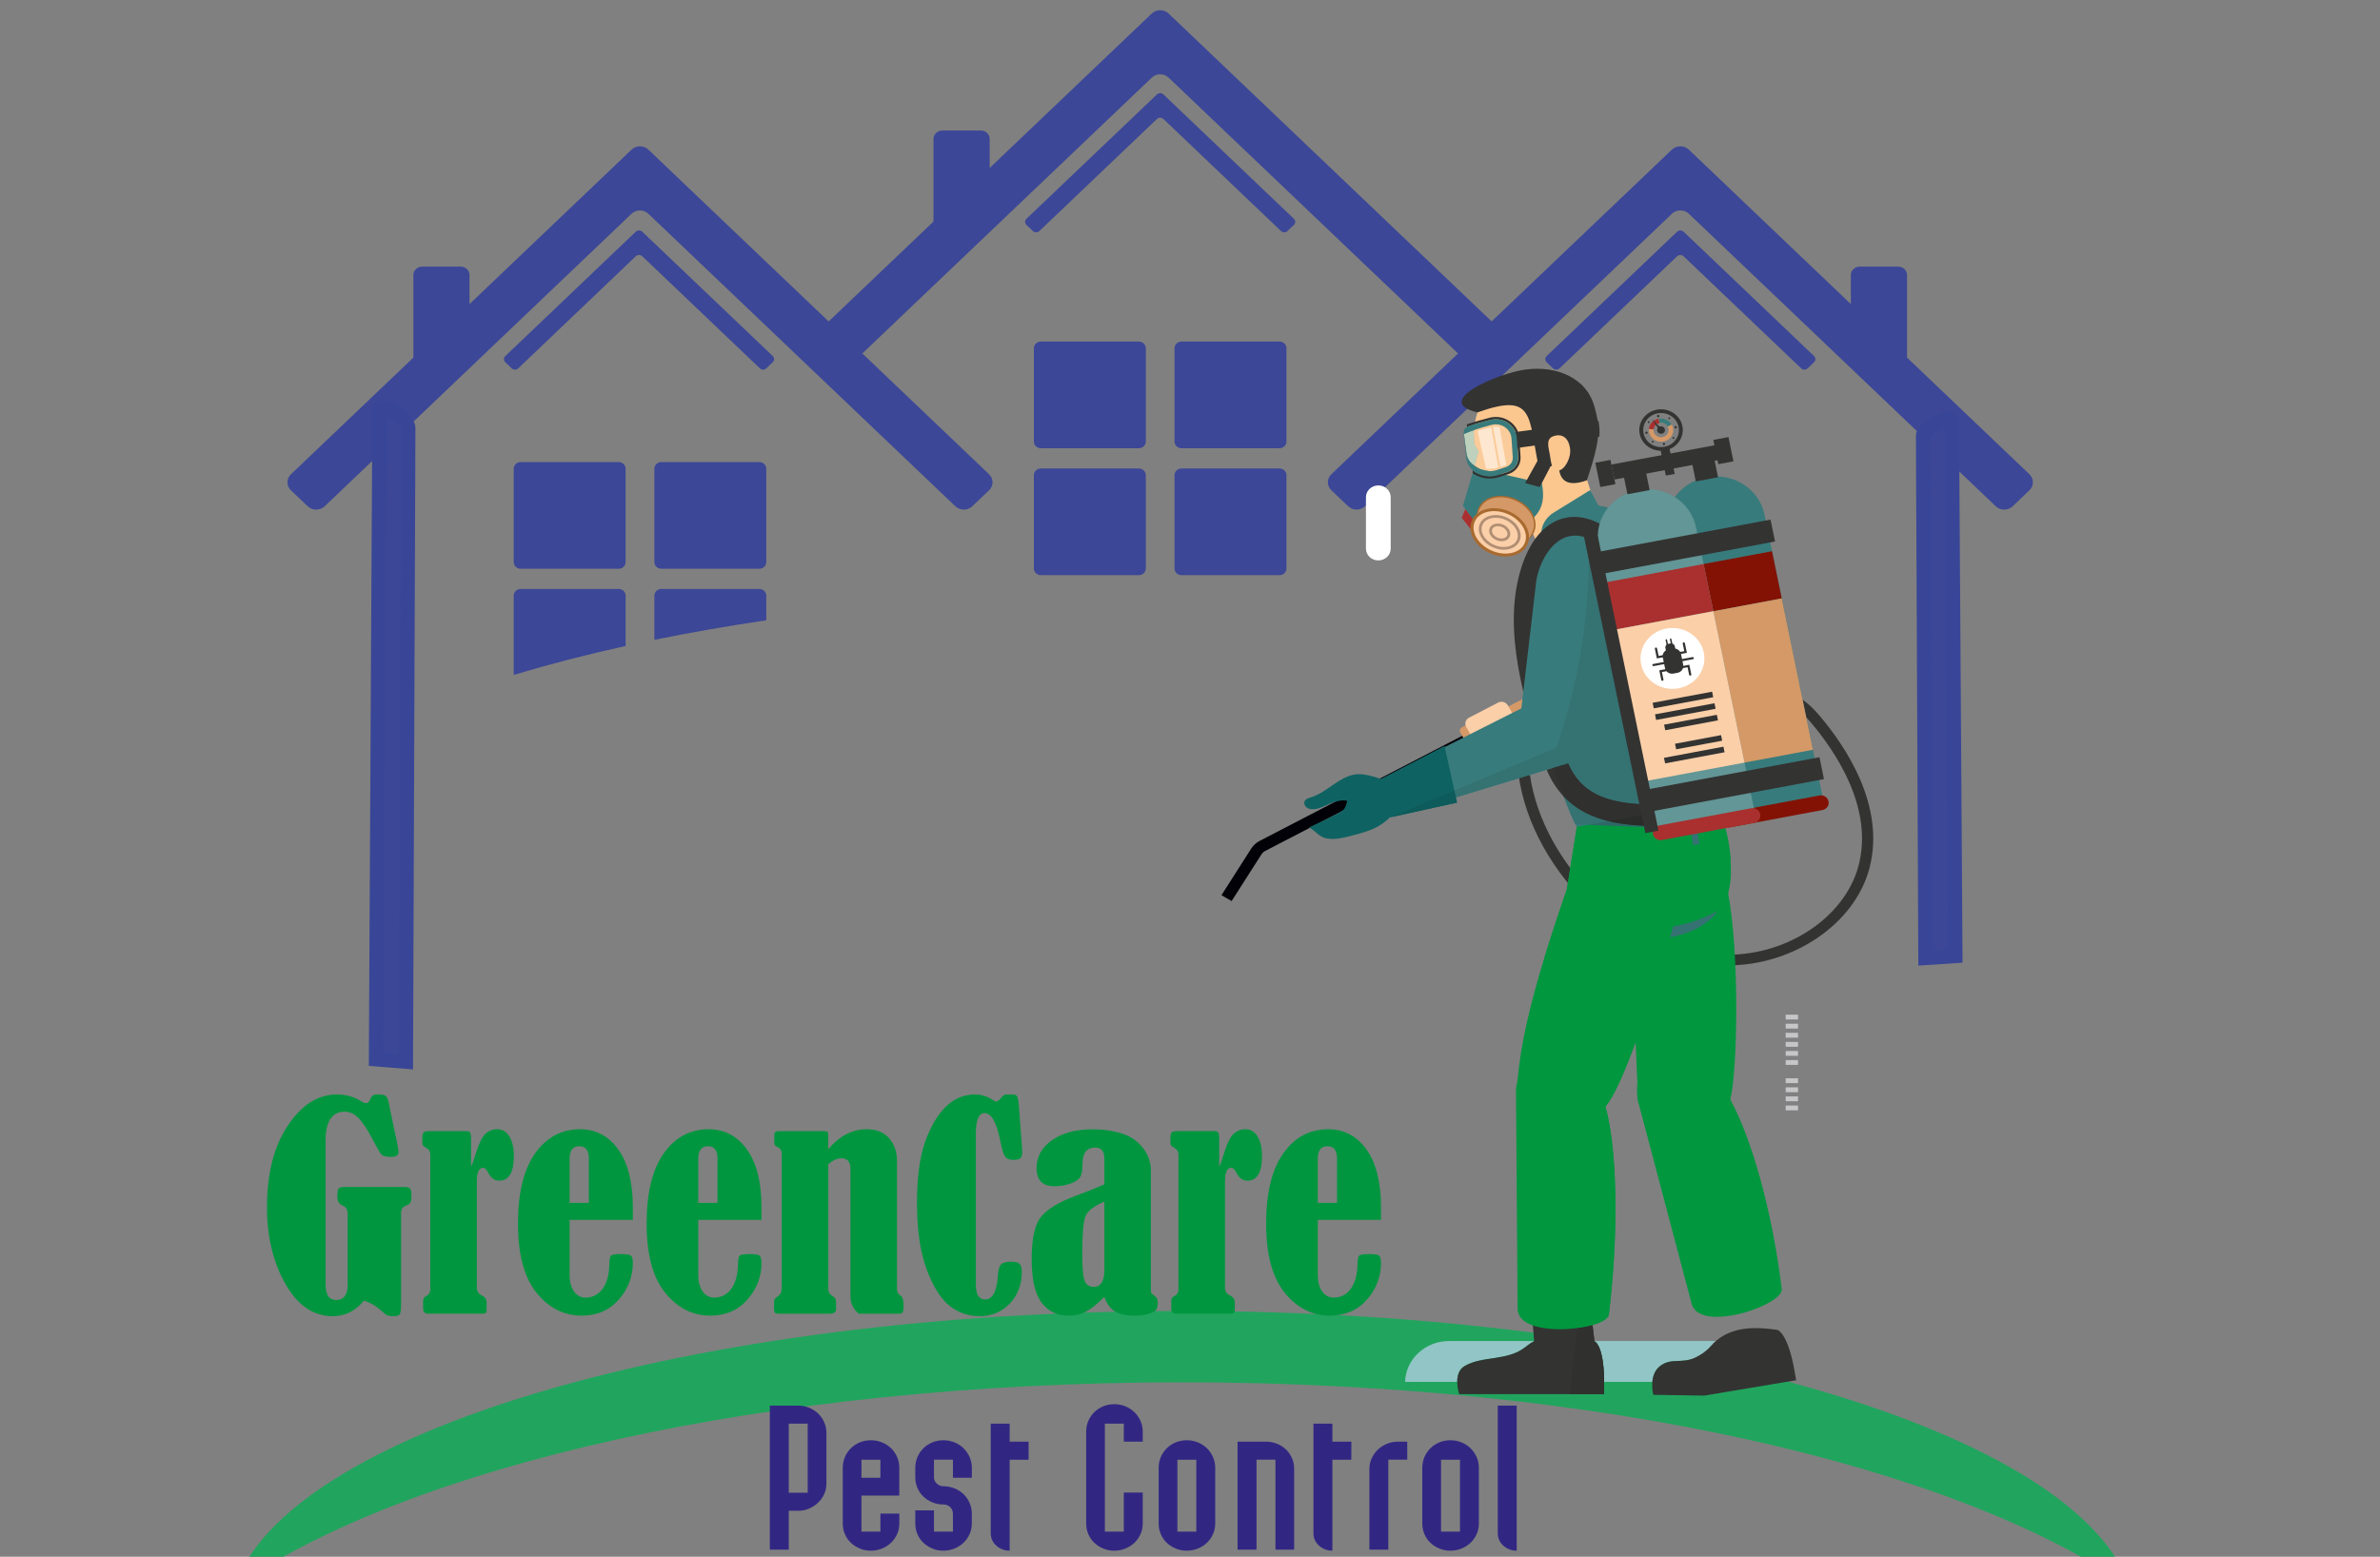 <?xml version="1.0" encoding="utf-8"?>
<!-- Generator: Adobe Illustrator 24.0.1, SVG Export Plug-In . SVG Version: 6.00 Build 0)  -->
<svg version="1.1" baseProfile="basic" id="Layer_1"
	 xmlns="http://www.w3.org/2000/svg" xmlns:xlink="http://www.w3.org/1999/xlink" x="0px" y="0px" viewBox="0 0 700 458"
	 xml:space="preserve">
<rect x="0" y="0" width="700" height="458" fill="#808080" stroke="none"/>
<style type="text/css">
	.st0{fill-rule:evenodd;clip-rule:evenodd;fill:#3C4797;}
	.st1{fill-rule:evenodd;clip-rule:evenodd;fill:#21A55E;}
	.st2{fill-rule:evenodd;clip-rule:evenodd;fill:#3C4797;stroke:#394697;stroke-width:4.252;stroke-miterlimit:22.926;}
	.st3{fill-rule:evenodd;clip-rule:evenodd;fill:#92C5C6;}
	.st4{fill-rule:evenodd;clip-rule:evenodd;fill:#FFFFFF;}
	.st5{fill-rule:evenodd;clip-rule:evenodd;fill:#333332;}
	.st6{fill-rule:evenodd;clip-rule:evenodd;fill:#387B7C;}
	.st7{fill-rule:evenodd;clip-rule:evenodd;fill:#020107;}
	.st8{fill-rule:evenodd;clip-rule:evenodd;fill:#639696;}
	.st9{fill-rule:evenodd;clip-rule:evenodd;fill:#D49967;}
	.st10{fill-rule:evenodd;clip-rule:evenodd;fill:#FBCFA8;}
	.st11{fill-rule:evenodd;clip-rule:evenodd;fill:#00973F;}
	.st12{fill-rule:evenodd;clip-rule:evenodd;fill:#FBC78E;}
	.st13{fill-rule:evenodd;clip-rule:evenodd;fill:#0F6262;}
	.st14{fill-rule:evenodd;clip-rule:evenodd;fill:#A9302F;}
	.st15{fill-rule:evenodd;clip-rule:evenodd;fill:#BDD1BD;}
	.st16{fill-rule:evenodd;clip-rule:evenodd;fill:#FBCC9B;}
	.st17{fill-rule:evenodd;clip-rule:evenodd;fill:#9EA694;}
	.st18{fill-rule:evenodd;clip-rule:evenodd;fill:#FEE7D0;}
	.st19{fill-rule:evenodd;clip-rule:evenodd;fill:#A86A2F;}
	.st20{fill-rule:evenodd;clip-rule:evenodd;fill:#B08E73;}
	.st21{fill-rule:evenodd;clip-rule:evenodd;fill:#357272;}
	.st22{fill-rule:evenodd;clip-rule:evenodd;fill:#30302E;}
	.st23{fill-rule:evenodd;clip-rule:evenodd;fill:#0D5B5A;}
	.st24{fill-rule:evenodd;clip-rule:evenodd;fill:#306768;}
	.st25{fill-rule:evenodd;clip-rule:evenodd;fill:#2A2C2A;}
	.st26{fill-rule:evenodd;clip-rule:evenodd;fill:#831205;}
	.st27{fill-rule:evenodd;clip-rule:evenodd;fill:#C6C5C7;}
	.st28{fill-rule:evenodd;clip-rule:evenodd;fill:#009640;}
	.st29{fill-rule:evenodd;clip-rule:evenodd;fill:#312783;}
</style>
<g>
	<path class="st0" d="M184.01,165.37c0,1.08-0.92,1.96-2.06,1.96h-28.8c-1.14,0-2.06-0.88-2.06-1.96v-27.46
		c0-1.08,0.92-1.97,2.06-1.97h28.8c1.14,0,2.06,0.89,2.06,1.97V165.37z"/>
	<path class="st0" d="M225.38,165.37c0,1.08-0.93,1.96-2.06,1.96h-28.8c-1.13,0-2.06-0.88-2.06-1.96v-27.46
		c0-1.08,0.92-1.97,2.06-1.97h28.8c1.13,0,2.06,0.89,2.06,1.97V165.37z"/>
	<path class="st0" d="M596.89,139.53l-36-34.33c0-0.01,0-0.01,0-0.01V80.9c0-1.36-1.17-2.46-2.59-2.46h-11.34
		c-1.42,0-2.59,1.1-2.59,2.46v8.57L496.7,44.01c-1.36-1.29-3.59-1.29-4.95,0l-4.95,4.72c-1.36,1.3-3.59,3.42-4.95,4.72l-43.13,41.11
		L353.6,13.41c-1.36-1.3-3.58-3.42-4.95-4.72l-4.95-4.71c-1.36-1.3-3.58-1.3-4.95,0l-47.67,45.44v-8.56c0-1.35-1.16-2.46-2.59-2.46
		h-11.34c-1.42,0-2.59,1.12-2.59,2.46v24.29c0,0.01,0.01,0.01,0.01,0.02l-30.85,29.4l-43.12-41.11c-1.36-1.29-3.59-3.42-4.95-4.72
		l-4.95-4.72c-1.36-1.29-3.58-1.29-4.94,0l-47.67,45.45V80.9c0-1.36-1.17-2.46-2.59-2.46h-11.33c-1.43,0-2.59,1.1-2.59,2.46v24.3
		c0,0,0,0,0,0.01l-36.01,34.33c-1.36,1.29-1.36,3.41,0,4.71l4.95,4.72c1.36,1.29,3.59,1.29,4.95,0l90.28-86.08
		c1.36-1.3,3.58-1.3,4.94,0L281,148.96c1.36,1.29,3.59,1.29,4.95,0l4.95-4.72c1.37-1.29,1.37-3.41,0-4.71l-37.27-35.54l85.13-81.15
		c1.36-1.3,3.59-1.3,4.95,0l85.13,81.15l-37.27,35.54c-1.36,1.29-1.36,3.41,0,4.71l4.95,4.72c1.37,1.29,3.59,1.29,4.95,0
		l90.29-86.08c1.36-1.3,3.59-1.3,4.95,0l90.29,86.08c1.36,1.29,3.59,1.29,4.95,0l4.94-4.72
		C598.25,142.95,598.25,140.83,596.89,139.53z"/>
	<path class="st0" d="M192.69,71.78c-0.53-0.5-1.38-1.31-1.9-1.8l-1.9-1.81c-0.52-0.49-1.37-0.49-1.9,0l-38.37,36.59
		c-0.53,0.49-0.53,1.31,0,1.81l1.89,1.81c0.52,0.5,1.37,0.5,1.9,0L187,75.39c0.52-0.49,1.37-0.49,1.9,0l34.59,32.98
		c0.52,0.5,1.37,0.5,1.9,0l1.89-1.81c0.52-0.5,0.52-1.31,0-1.81L192.69,71.78z"/>
	<path class="st0" d="M345.97,31.39c-0.52-0.5-1.37-1.31-1.9-1.81l-1.89-1.8c-0.52-0.5-1.38-0.5-1.9,0L301.9,64.37
		c-0.53,0.5-0.52,1.31,0,1.8l1.89,1.81c0.52,0.49,1.37,0.49,1.9,0l34.59-32.98c0.52-0.49,1.38-0.49,1.9,0l34.59,32.98
		c0.52,0.5,1.37,0.5,1.89,0l1.9-1.81c0.52-0.5,0.52-1.3,0-1.8L345.97,31.39z"/>
	<path class="st0" d="M498.97,71.78c-0.53-0.5-1.38-1.31-1.9-1.8l-1.9-1.81c-0.52-0.49-1.37-0.49-1.9,0l-38.38,36.59
		c-0.52,0.49-0.52,1.31,0,1.81l1.9,1.81c0.52,0.5,1.37,0.5,1.89,0l34.59-32.98c0.52-0.49,1.37-0.49,1.9,0l34.59,32.98
		c0.53,0.5,1.38,0.5,1.9,0l1.89-1.81c0.52-0.5,0.52-1.31,0-1.81L498.97,71.78z"/>
	<path class="st1" d="M347.7,406.69c122.11,0,227.78,24.59,278.8,60.36c-15.27-45.73-134.26-81.35-278.8-81.35
		c-144.55,0-263.54,35.62-278.81,81.35C119.91,431.28,225.59,406.69,347.7,406.69z"/>
	<path class="st0" d="M184.01,190.05v-14.81c0-1.08-0.92-1.96-2.06-1.96h-28.8c-1.14,0-2.06,0.88-2.06,1.96v23.32
		C161.38,195.47,172.37,192.61,184.01,190.05z"/>
	<path class="st0" d="M225.38,182.49v-7.25c0-1.08-0.93-1.96-2.06-1.96h-28.8c-1.13,0-2.06,0.88-2.06,1.96v13
		C202.99,186.1,213.98,184.18,225.38,182.49z"/>
	<path class="st0" d="M337,129.92c0,1.08-0.92,1.96-2.05,1.96h-28.81c-1.13,0-2.06-0.88-2.06-1.96v-27.47
		c0-1.07,0.92-1.96,2.06-1.96h28.81c1.13,0,2.05,0.88,2.05,1.96V129.92z"/>
	<path class="st0" d="M378.37,129.92c0,1.08-0.92,1.96-2.06,1.96h-28.8c-1.13,0-2.06-0.88-2.06-1.96v-27.47
		c0-1.07,0.92-1.96,2.06-1.96h28.8c1.13,0,2.06,0.88,2.06,1.96V129.92z"/>
	<path class="st0" d="M337,167.25c0,1.09-0.92,1.97-2.05,1.97h-28.81c-1.13,0-2.06-0.88-2.06-1.97v-27.46
		c0-1.07,0.92-1.96,2.06-1.96h28.81c1.13,0,2.05,0.88,2.05,1.96V167.25z"/>
	<path class="st0" d="M378.37,167.25c0,1.09-0.92,1.97-2.06,1.97h-28.8c-1.13,0-2.06-0.88-2.06-1.97v-27.46
		c0-1.07,0.92-1.96,2.06-1.96h28.8c1.13,0,2.06,0.88,2.06,1.96V167.25z"/>
	<path class="st2" d="M111.64,120.44l-1.03,191.19l8.75,0.7l0.7-186.5C120.07,123.34,111.65,117.95,111.64,120.44z"/>
	<path class="st2" d="M574.05,123.68l1.03,157.56l-8.75,0.58l-0.7-153.69C565.63,126.07,574.04,121.63,574.05,123.68z"/>
	<g>
		<path class="st3" d="M413.26,406.56h15.33c0-1.74,0.46-3.67,2.21-4.68c5.38-3.12,12.7-1.31,18.08-5.75
			c0.76-0.63,1.54-1.15,2.33-1.56l0-0.03h-25C419.17,394.54,413.44,399.89,413.26,406.56L413.26,406.56z M471.79,406.56h14.2
			c0.14-1.57,0.66-3.3,2.06-4.49c3.37-2.8,6.49-0.72,10.58-2.66c1.66-0.8,3.22-1.84,4.54-3.35c0.48-0.56,0.98-1.07,1.5-1.52h-35.72
			l0.01,0.11l0,0C469.78,394.9,471.78,397.51,471.79,406.56L471.79,406.56z M525.43,406.56h0.04v-0.01L525.43,406.56z"/>
		<path class="st4" d="M401.75,161.41c0,1.91,1.63,3.47,3.64,3.47c2.01,0,3.64-1.55,3.64-3.47v-15.13c0-1.91-1.63-3.47-3.64-3.47
			c-2.01,0-3.64,1.55-3.64,3.47V161.41z"/>
		<path class="st5" d="M508.12,284.03c-0.77,0-1.54-0.02-2.31-0.06c-17.61-0.89-35.18-11.07-47.01-27.22
			c-9.72-13.29-14.06-28.17-12.21-41.9l3.28,0.4c-1.74,12.96,2.39,27.06,11.64,39.7c11.25,15.37,27.87,25.04,44.47,25.88
			c18.69,0.98,36.55-10.55,40.66-26.17c4.49-17.06-6.92-33.76-14.12-42.2c-2.13-2.49-5.38-5.75-8.96-5.4l-0.35-3.13
			c5.21-0.53,9.26,3.48,11.87,6.54c7.59,8.89,19.6,26.56,14.76,44.95C545.54,271.8,527.47,284.03,508.12,284.03z"/>
		<path class="st6" d="M458.23,212.13c-5.47,0.16-9.33,1.54-11.47,4.11c-2.29,2.74-1.68,5.78-1.66,5.91l1.84-0.34
			c-0.02-0.1-0.45-2.4,1.31-4.48c1.79-2.12,5.16-3.27,10.03-3.41L458.23,212.13z"/>
		<path class="st7" d="M432.41,219.07l-1.67-2.93l-60.26,31.26c-1.02,0.53-1.87,1.3-2.47,2.25l-8.76,13.72l2.99,1.73l8.76-13.72
			c0.28-0.44,0.68-0.8,1.16-1.05L432.41,219.07z"/>
		<path class="st8" d="M443.2,224.28l1.11-3l4.75,0.54c0.71,0.08,1.42-0.05,2.04-0.38l5.74-2.98c1.57-0.82,2.15-2.69,1.3-4.19
			l-3.48-6.1l1.28-0.66l3.72,6.51c1.21,2.13,0.39,4.79-1.84,5.94l-6.39,3.32c-0.77,0.4-1.62,0.63-2.49,0.68L443.2,224.28z"/>
		<polygon class="st9" points="453.27,202.84 456.24,208.04 446.28,213.21 443.31,208.01 		"/>
		<path class="st9" d="M434.13,221.22c-0.58,0.3-1.3,0.1-1.62-0.46l-3-5.25c-0.32-0.55-0.1-1.24,0.48-1.54l1.25-0.65l4.14,7.25
			L434.13,221.22z"/>
		<path class="st10" d="M438.29,226.22l-2.74-4.8l-4.14-7.25l-0.17-0.3c-0.56-0.98-0.18-2.19,0.84-2.73l8.54-4.43
			c1.02-0.53,2.3-0.17,2.86,0.81l0.17,0.3l2.97,5.2l0.09,0.16c0.18,0.32,0.27,0.68,0.25,1.04l-0.38,8.86
			c-0.03,0.71-0.45,1.35-1.1,1.68l-4.34,2.25C440.13,227.56,438.85,227.2,438.29,226.22z"/>
		<path class="st11" d="M508.9,323.47c-0.33,1.21-0.68,2.19-1.03,2.96c-0.14,1.7-1.4,2.97-3.31,3.82
			c-3.08,1.39-7.84,1.66-12.24,0.86c-5.01-0.92-9.53-3.25-10.51-7.03v-0.02l-0.23-5.54l-0.51-11.96l-0.45-10.61l-1.66-38.96
			c-0.29-2.51,27.14-12.95,27.47-12.56c2.36,7.48,3.56,11.37,1.85,18.43C511.66,280.65,511.04,315.26,508.9,323.47z"/>
		<path class="st5" d="M528.28,406.08l-11.03,1.84l-7.25,1.21l-8.75,1.47l-14.99-0.23c0,0-1.44-5.58,1.79-8.3
			c3.37-2.8,6.49-0.72,10.58-2.66c1.66-0.8,3.22-1.84,4.54-3.35c0.64-0.74,1.32-1.41,2.01-1.94c1.25-1,2.63-1.74,4.03-2.23
			c1.95-0.74,3.98-1.04,5.96-1.13c2.79-0.12,5.42,0.21,7.52,0.49c0.86,0.14,3.43,2.49,5.09,11.98L528.28,406.08z"/>
		<path class="st11" d="M524.07,379.42c-0.06,1.19-1.56,2.58-3.84,3.84c-1.6,0.92-3.55,1.74-5.69,2.45c-2.2,0.72-4.56,1.27-6.8,1.53
			c-1.56,0.18-3.06,0.23-4.39,0.1c-2.96-0.27-5.24-1.43-5.83-3.84l-15.71-59.42v-0.02l-0.12-0.43c-0.23-1.53-0.27-3.27-0.1-5.11
			c0.53-7.62,4.21-16.87,10.21-18.72c0.41-0.14,0.82-0.22,1.23-0.27l0.31-0.06c3.24-0.41,6.12,1.82,8.44,5.21
			c3.59,5.23,5.97,13.12,6.73,18.13c0.14,0.22,0.25,0.43,0.39,0.67C515.28,335.17,521.24,356.26,524.07,379.42z"/>
		<path class="st12" d="M454.66,165.05c8.19,4.35,11.87-8.97,15.18-14.44l-4.81-14.76l-20.25,8.42L454.66,165.05z"/>
		<path class="st12" d="M440.26,153.14c1.12,1.17,2.63,1.9,4.45,1.6l3.98-0.72c1.27-0.33,2.67-1.04,4.01-2.04l0.01-0.01
			c3.63-2.77,13.92-12.05,13.76-14.83c-0.18-3.07,2.58-8.02,2.29-12.06c-3.4-17.65-14.76-14.98-21.67-13.98
			c-5.53,1.04-10.46,4.36-12.52,10.21c-0.62,1.73-0.98,3.69-1.03,5.89c-0.02,1.14,0.04,2.31,0.18,3.57
			c0.61,1.09,1.25,1.98,1.25,1.98l-0.28,0.99l-1.26,4.42c-0.27,1.14,0.6,2.24,1.84,2.32l1.85,0.21c0.22,1.18,0.81,7.89,0.81,7.89
			C438.25,150.14,439.03,151.9,440.26,153.14z"/>
		<path class="st5" d="M466.72,141.31c-12.15,4.42-7.26-10.3-7.26-10.3s-2.14,4.72-2.97,6.07c-2.05,0.27-2.05,0.27-3.92,0.4
			c-3.13-14.97-1.13-22.18-18.01-16.15c-13.57-3.21,6.1-11.53,14.04-12.6c9.33-1.26,18.23,2.5,20.44,11.23
			C470.33,125.03,471.33,127.83,466.72,141.31z"/>
		<polygon class="st5" points="397.03,242.3 415.27,237.86 414.25,234.03 396,238.47 		"/>
		<path class="st6" d="M496.99,188.82l-13.44,49.67l10.62,5.56l21.9-45.59c2.12-3.73,2.53-8.28,0.5-12.06
			c-1.45-2.7-3.77-4.86-6.67-5.44l-0.21-0.04C503.9,179.75,498.21,183.29,496.99,188.82z"/>
		<path class="st6" d="M482.36,154.9l32.03,28.52l-11.98,18.78l-35.06-30.13c-4.67-3.63-10.46-12.66-5.3-18.27
			C462.05,153.8,470.6,144.68,482.36,154.9z"/>
		<path class="st6" d="M504.7,235.84c-2.18,1.18-4.38,2.27-6.56,3.23c-3.83,1.73-7.71,3.13-11.66,4.09
			c-0.31,0.1-0.61,0.16-0.92,0.24c-3.78,0.85-7.61,1.29-11.53,1.21c-3.37-0.02-6.79-0.46-10.27-1.32c-0.13-0.24-0.26-0.49-0.4-0.76
			c-1.8-3.53-4.15-9.92-6.44-16.69c-0.56-1.59-1.09-3.21-1.62-4.82c-0.5-1.51-0.99-3.02-1.45-4.49c-1.04-3.21-1.98-6.23-2.78-8.82
			c-0.1-0.35-0.21-0.68-0.31-0.99c-0.49-1.57-0.91-2.95-1.2-4.03v-0.03c-0.51-1.72-0.79-2.74-0.79-2.77
			c-0.08-0.33-0.15-0.64-0.22-0.98c-4.42-20.42,3.22-39.35,3.22-39.35l1.54-0.85l-0.02-1.48l0.03-0.46
			c0.08-2.31,1.37-4.41,3.33-5.76l11.05-6.83l2.41,4.53c0.66,0.11,1.32,0.25,1.97,0.39c1.72,0.42,3.33,1.02,4.87,1.79
			c2.96,1.45,5.57,3.49,7.91,6c4.08,4.36,7.23,10.11,9.73,16.56c5.48,14.2,7.65,31.77,8.8,45.37c0.25,2.82,0.43,5.43,0.61,7.84
			C504.27,230.36,504.49,233.47,504.7,235.84z"/>
		<path class="st11" d="M505.25,268.02c-2.71,3.64-7.15,6.49-14.1,7.73l-6.18-2.88h-0.02l-18.41-8.58l-5.7-2.66l2.92-18.36
			l8.79-1.59l18.88-3.43l13.28-2.42c0,0,0.36,0.79,0.89,2.14c1.14,2.99,3.06,8.79,3.4,14.99
			C509.31,258.17,508.52,263.66,505.25,268.02z"/>
		<polygon class="st6" points="499.82,248.32 497.96,248.58 496.36,238.27 498.22,238 		"/>
		<path class="st11" d="M497.24,252.39l-0.07,0.38c-0.2,1.16-0.56,2.75-1.02,4.71c-0.94,3.89-2.36,9.15-4.06,15.07
			c-0.3,1.06-0.61,2.13-0.94,3.21c-0.2,0.63-0.38,1.29-0.58,1.94c-0.06,0.21-0.13,0.39-0.18,0.6c-2.81,9.35-6.11,19.63-9.32,28.26
			c-3.33,9.13-6.57,16.45-8.9,18.97c-0.76,1.84-2.94,2.87-5.71,3.15c-1.12,0.11-2.34,0.13-3.62,0.02c-0.51-0.05-1.04-0.11-1.59-0.19
			c-7.2-1.05-15.19-5.21-14.88-10.72l0.03-0.3c0.83-10.42,3.81-22.53,7.73-35.39l0.02-0.02c2.03-6.66,4.31-13.51,6.69-20.44
			c0.31-0.93,0.64-1.86,0.96-2.79l1.68-5.86c0.25-1.28,4.39,0.33,8.31-2.2C481.79,244.28,497.27,252.04,497.24,252.39z"/>
		<path class="st5" d="M471.79,407.28v2.88h-42.64c0,0-2.03-6.16,1.65-8.28c5.38-3.12,12.7-1.31,18.08-5.75
			c0.76-0.63,1.54-1.15,2.33-1.56c2.41-1.32,4.94-1.81,7.4-1.84c1.45-0.02,2.87,0.14,4.23,0.36c0.23,0.03,0.48,0.08,0.71,0.13
			c2.02,0.38,3.86,0.95,5.42,1.43C469.8,394.9,471.88,397.64,471.79,407.28z"/>
		<polygon class="st5" points="469.46,399.06 462.93,398.86 462.67,398.84 460.31,398.76 451.54,398.51 451.21,394.57 
			450.85,389.95 450.18,381.7 466.65,379.49 467.13,379.44 467.23,379.41 467.23,379.44 467.24,379.57 467.24,379.63 468.4,389.82 
			468.96,394.65 		"/>
		<path class="st11" d="M473.17,386.88c-0.36,1.18-2.18,2.19-4.77,2.94c-1.35,0.38-2.91,0.69-4.57,0.91
			c-1.24,0.17-2.51,0.27-3.78,0.32c-3.32,0.11-6.66-0.2-9.2-1.1c-2.69-0.93-4.49-2.52-4.49-4.93l-0.48-64.58
			c0.1-0.94,0.26-1.92,0.53-2.96c2-8.19,9-18.69,16.33-18.03l0.31,0.03c4.24,0.38,6.74,5.04,8.06,10.61
			c0.05,0.22,0.1,0.46,0.15,0.69v0.02c0.08,0.39,0.16,0.8,0.25,1.2c0.87,4.8,0.99,9.96,0.66,13.52c1.49,5.24,2.41,12.61,2.77,21.11
			C475.47,358.69,474.87,373.02,473.17,386.88z"/>
		<path class="st5" d="M486.91,243c-13.38,0-27.26-2.59-32.74-18.45c-7.92-23.68-12-42.77-6.21-59.07
			c3.39-9.28,8.53-12.23,12.25-13.08c3.54-0.81,9.21-0.45,16.08,5.84l-4.57,4.54c-2.61-2.39-6.45-5.05-9.97-4.26
			c-2.99,0.68-5.66,3.88-7.54,9.01c-5.2,14.64-1.27,32.61,6.25,55.08c3.65,10.57,11.37,14.42,28.44,14.08l0.13,6.3
			C488.32,243,487.62,243,486.91,243z"/>
		<path class="st13" d="M396.25,235.63c-0.61,2.4-0.93,2.74-2.94,3.78c-3.42,1.79-4.55,2.28-8.26,4.01c2.05,1.2,3.02,2.97,5.41,3.3
			c2.46,0.35,4.93-0.29,7.32-0.92c2.69-0.71,5.42-1.43,7.79-2.83c2.73-1.61,4.82-4.01,6.87-6.37c0.37-0.42,0.75-0.88,0.81-1.42
			c0.06-0.6-0.28-1.16-0.65-1.65c-2.05-2.65-5.38-4.13-8.7-5.07c-1.9-0.54-3.91-0.93-5.84-0.53c-4.44,0.92-7.94,5.17-12.25,6.57
			c-0.78,0.25-1.69,0.46-2.06,1.15c-0.34,0.63-0.05,1.45,0.53,1.9c0.58,0.45,1.37,0.57,2.11,0.53c1.58-0.1,3-0.88,4.43-1.5
			C392.26,235.93,394.76,235.14,396.25,235.63z"/>
		<path class="st6" d="M469.59,214.15l-0.08,0.66c-0.02,0.2-0.07,0.41-0.1,0.6c-0.15,0.68-0.35,1.35-0.61,2.02
			c-1.57,3.97-5.37,6.75-9.69,7.76l-2.18,0.66l-28.72,8.75L409,240.44l-2.84-11.22l18.78-9.46l22.51-11.35l3.32-1.67l2.97-1.5
			c2.71-1.51,5.85-1.76,8.64-0.93c2.44,0.73,4.64,2.28,6.05,4.58l0.1,0.17C469.46,210.57,469.77,212.35,469.59,214.15z"/>
		<path class="st6" d="M475.05,173.98l-5.62,41.44l-22.99,1.68l5.23-44.72c0.37-5.74,4.69-15.49,12.48-14.76
			C464.14,157.6,476.9,158.91,475.05,173.98z"/>
		<path class="st13" d="M428.53,236.13L409,240.44c-2.2-3.76-3.45-7.49-2.84-11.22l18.71-9.76l0.06,0.3l2.83,12.83l0.45,2.01
			L428.53,236.13z"/>
		<path class="st6" d="M433.6,137.61l19.9,4.53c1.54,8.37-1.76,12.22-15.79,16.45l-7.44-9.73L433.6,137.61z"/>
		<polygon class="st14" points="437.18,157.89 434.88,158.59 429.91,152.33 430.98,149.79 		"/>
		<polygon class="st5" points="467.22,115.71 452.88,143.28 448.56,142.14 464.81,112.88 		"/>
		<path class="st5" d="M445.4,127.14v4.76l24.99-3.43c0.15-1.8,0.03-2.91-0.26-4.66L445.4,127.14z"/>
		<path class="st15" d="M433.76,137.05l0.93-3.29l0.28-0.99c0,0-0.64-0.89-1.25-1.98c-0.14-1.26-0.21-2.43-0.18-3.57
			c0.01-0.23,0.01-0.46,0.03-0.68c-1.2,0.41-2.2,0.81-3,1.17l0.78,5.81c0.19,1.37,0.97,2.6,2.16,3.37L433.76,137.05z"/>
		<path class="st16" d="M438.2,138.61c0.69,0,1.38-0.11,2.05-0.32l0.45-0.15l0.57-0.18l1.65-0.54l0.11-0.05
			c1.16-0.41,1.91-1.47,1.91-2.64c0-0.06,0-0.13-0.01-0.19l-0.37-5.54c-0.13-2.02-1.65-3.58-3.54-4.03
			c-0.35-0.08-0.7-0.12-1.06-0.12c-0.28,0-0.55,0.02-0.83,0.08l-0.41,0.08l-0.16,0.04c-1.52,0.39-2.84,0.77-4,1.15
			c-0.35,0.11-0.69,0.22-1.01,0.33c-0.01,0.23-0.02,0.45-0.03,0.68c-0.02,1.14,0.04,2.31,0.18,3.57c0.61,1.09,1.25,1.98,1.25,1.98
			l-0.28,0.99l-0.93,3.29l0.8,0.51c0.28,0.18,0.56,0.34,0.86,0.47l2.56,0.58C438.05,138.61,438.13,138.61,438.2,138.61L438.2,138.61
			z M438.57,125.71l2.13,11.78l-0.45,0.13c-0.67,0.2-1.36,0.29-2.05,0.29c-0.38,0-0.75-0.03-1.12-0.08l-2.5-11.08
			C435.73,126.41,437.05,126.07,438.57,125.71L438.57,125.71z M439.97,125.53c0.36,0,0.71,0.04,1.06,0.11l2,11.16l-0.11,0.05
			l-1.65,0.49l-2.13-11.73C439.42,125.55,439.7,125.53,439.97,125.53z"/>
		<path class="st17" d="M437.98,138.6l-2.56-0.58c0.53,0.24,1.09,0.41,1.66,0.49C437.38,138.56,437.68,138.59,437.98,138.6z"/>
		<path class="st5" d="M446.85,128.85c-0.23-3.47-3.26-6.18-6.89-6.18l-0.44,0.01c-0.47,0.03-0.94,0.11-1.39,0.22
			c-2.25,0.58-4.58,1.22-6.48,1.86l-0.21,0.09c0,0.25,0.01,0.52,0.02,0.78l0.43-0.23c1.82-0.62,4.11-1.24,6.43-1.84
			c0.41-0.11,0.83-0.17,1.24-0.2c3.41-0.21,6.37,2.27,6.59,5.53l0.37,5.54c0.13,1.96-1.13,3.76-3.08,4.4l-2.68,0.87
			c-0.67,0.22-1.37,0.35-2.08,0.4c-1.76,0.11-3.53-0.35-4.99-1.3h0c-0.2-0.13-0.36-0.3-0.54-0.46l-0.01,0.89l0.14,0.12
			c1.44,0.92,3.17,1.44,4.9,1.44c0.19,0,0.35-0.01,0.54-0.01c0.77-0.05,1.54-0.2,2.26-0.43l2.69-0.88c1.34-0.43,2.39-1.35,3-2.49
			c0.41-0.77,0.61-1.67,0.55-2.58L446.85,128.85z"/>
		<path class="st6" d="M433.51,136.89l1.05,0.66c0.77,0.5,1.62,0.83,2.52,0.96c1.04,0.18,2.13,0.11,3.17-0.23l0.45-0.15l0.57-0.18
			l1.65-0.54l0.11-0.05c1.22-0.43,1.99-1.59,1.9-2.83l-0.37-5.54c-0.13-2.02-1.65-3.58-3.54-4.03c-0.61-0.14-1.25-0.16-1.89-0.04
			l-0.41,0.08l-0.16,0.04c-1.52,0.39-2.84,0.77-4,1.15c-1.66,0.53-2.99,1.04-4.01,1.5l0.78,5.81
			C431.53,134.88,432.32,136.11,433.51,136.89L433.51,136.89z M433.67,138.8c-0.2-0.13-0.36-0.3-0.54-0.46
			c-1.03-0.91-1.71-2.13-1.86-3.47l-0.8-7.33c-0.08-0.77,0.3-1.5,0.96-1.91l0.43-0.23c1.82-0.62,4.11-1.24,6.43-1.84
			c0.41-0.11,0.83-0.17,1.24-0.2c3.41-0.21,6.37,2.27,6.59,5.53l0.37,5.54c0.13,1.96-1.13,3.76-3.08,4.4l-2.68,0.87
			c-0.67,0.22-1.37,0.35-2.08,0.4C436.91,140.2,435.14,139.74,433.67,138.8L433.67,138.8z"/>
		<path class="st18" d="M441.27,137.33l1.65-0.49l0.11-0.05l-2-11.16c-0.35-0.07-0.7-0.11-1.06-0.11c-0.28,0-0.55,0.02-0.83,0.07
			L441.27,137.33z"/>
		<path class="st18" d="M438.2,137.92c0.69,0,1.38-0.09,2.05-0.29l0.45-0.13l-2.13-11.78c-1.52,0.35-2.84,0.7-4,1.04l2.5,11.08
			C437.45,137.89,437.82,137.92,438.2,137.92z"/>
		<path class="st12" d="M461.77,131.87c0.43,2.78-1.53,6.34-3.44,6.61c-1.91,0.27-2.05-2.02-2.51-4.79c-0.31-1.84-1.2-4.38,0.8-5.26
			C458.38,127.66,461.14,127.79,461.77,131.87z"/>
		<path class="st19" d="M445.78,147.79c3.97,1.91,5.96,5.8,4.44,8.67c-1.52,2.87-5.99,3.64-9.96,1.73c-3.97-1.91-5.96-5.8-4.44-8.67
			C437.35,146.65,441.81,145.88,445.78,147.79L445.78,147.79z M446.2,147.01c-4.42-2.13-9.44-1.18-11.19,2.12
			c-1.75,3.3,0.42,7.72,4.84,9.85c4.42,2.13,9.44,1.18,11.19-2.12C452.79,153.56,450.62,149.14,446.2,147.01z"/>
		<polygon class="st9" points="450.63,156.66 448.7,160.29 433.49,152.95 435.42,149.33 		"/>
		<path class="st9" d="M445.99,147.4c4.2,2.03,6.28,6.17,4.64,9.26c-1.64,3.09-6.37,3.95-10.57,1.92c-4.2-2.03-6.28-6.17-4.64-9.26
			C437.06,146.24,441.79,145.38,445.99,147.4z"/>
		<path class="st10" d="M444.06,151.03c4.2,2.03,6.28,6.17,4.64,9.26c-1.64,3.09-6.37,3.95-10.57,1.92
			c-4.2-2.03-6.28-6.17-4.64-9.26C435.13,149.87,439.86,149,444.06,151.03z"/>
		<path class="st19" d="M443.86,151.42c3.97,1.91,5.96,5.8,4.44,8.67c-1.52,2.87-5.99,3.64-9.96,1.73
			c-3.97-1.91-5.96-5.81-4.44-8.67C435.42,150.28,439.89,149.51,443.86,151.42L443.86,151.42z M444.27,150.64
			c-4.42-2.13-9.44-1.18-11.19,2.12c-1.75,3.3,0.42,7.72,4.84,9.85c4.42,2.13,9.44,1.18,11.19-2.12
			C450.86,157.19,448.69,152.77,444.27,150.64z"/>
		<path class="st20" d="M442.29,161.73c1.23,0,2.38-0.32,3.28-0.95c0.54-0.38,0.96-0.85,1.25-1.4c1.25-2.36-0.29-5.52-3.45-7.04
			c-1.13-0.55-2.33-0.82-3.47-0.82c-1.23,0-2.37,0.32-3.28,0.95c-0.54,0.38-0.96,0.84-1.24,1.39c-1.26,2.36,0.29,5.52,3.45,7.04
			C439.96,161.45,441.16,161.73,442.29,161.73L442.29,161.73z M439.9,152.32c1.01,0,2.09,0.24,3.09,0.72
			c2.75,1.32,4.13,4.01,3.08,5.99c-0.23,0.44-0.57,0.81-1,1.11c-0.75,0.52-1.74,0.79-2.79,0.79c-1.01,0-2.09-0.24-3.09-0.73
			c-2.75-1.33-4.13-4.01-3.08-5.99c0.23-0.44,0.57-0.81,1-1.11C437.86,152.58,438.85,152.32,439.9,152.32z"/>
		<path class="st20" d="M441.66,159.23c0.62,0,1.21-0.16,1.67-0.49c0.28-0.2,0.5-0.44,0.65-0.73c0.64-1.21-0.13-2.83-1.72-3.59
			c-0.55-0.26-1.13-0.39-1.69-0.39c-1.02,0-1.95,0.43-2.36,1.2c-0.64,1.22,0.13,2.83,1.72,3.59
			C440.49,159.09,441.09,159.23,441.66,159.23L441.66,159.23z M440.53,154.8c0.44,0,0.91,0.1,1.36,0.32
			c1.18,0.57,1.79,1.71,1.35,2.54c-0.26,0.5-0.9,0.77-1.61,0.77c-0.43,0-0.9-0.1-1.33-0.31c-1.18-0.57-1.79-1.71-1.35-2.54
			c0.09-0.18,0.23-0.33,0.4-0.45C439.67,154.92,440.09,154.8,440.53,154.8z"/>
		<path class="st21" d="M467.05,242.68l5.49-0.99l0.5-0.09c-4.95-1.22-9.5-3.42-13.11-7.23c1.24,3.33,2.42,6.2,3.43,8.17l0,0
			L467.05,242.68L467.05,242.68z M484.95,236.69c-13.36-0.3-20.17-3.82-23.76-12.15c3.43-1.32,6.29-3.81,7.6-7.12
			c0.26-0.66,0.46-1.33,0.61-2.01h0.02l0.04-0.31c0.02-0.1,0.03-0.2,0.04-0.3l0.02-0.14l3.73-27.48l0,0.01L484.95,236.69z"/>
		<path class="st22" d="M473.05,241.59l12.53-2.28l-0.62-2.63c-13.36-0.3-20.17-3.82-23.76-12.15c-0.68,0.26-1.38,0.48-2.1,0.65
			l-2.18,0.66l-2.02,0.62l0,0l2.02-0.62c1.01,2.98,2.03,5.89,3.01,8.52l0,0C463.55,238.17,468.1,240.37,473.05,241.59L473.05,241.59
			z"/>
		<path class="st21" d="M428.2,234.6L428.2,234.6l18.59-5.67l3.19-0.97l4.91-1.5l2.02-0.62l2.18-0.66c0.72-0.17,1.42-0.38,2.1-0.65
			c3.43-1.32,6.29-3.81,7.6-7.12c0.26-0.66,0.46-1.33,0.61-2.01l-10.36,0.76c-0.4,1.27-0.81,2.53-1.24,3.8l-2.51,1.05l-27.55,11.56
			L428.2,234.6L428.2,234.6z M469.46,215.1c0.02-0.1,0.03-0.2,0.04-0.3l0.02-0.14L469.46,215.1z"/>
		<path class="st21" d="M459.05,216.17l10.36-0.76h0.02l0.04-0.31l0.06-0.43l3.73-27.48l-6.03-25.48c0.2,14.25-1.4,28.43-4.86,42.59
			C461.41,208.26,460.31,212.21,459.05,216.17C459.05,216.16,459.05,216.17,459.05,216.17z"/>
		<polygon class="st23" points="409,240.44 428.53,236.13 428.2,234.6 427.76,232.58 		"/>
		<path class="st11" d="M460.84,261.63c0.31-0.93,0.64-1.86,0.96-2.79l1.68-5.86c0.25-1.28,4.39,0.33,8.31-2.2
			c2.93-1.91,6.34-2.59,9.69-2.59c8.06,0,15.78,3.95,15.76,4.19l-0.07,0.38c-0.2,1.16-0.56,2.75-1.02,4.71l0,0
			c5.04-1.01,9.08-2.77,12.85-4.52c-0.35-6.2-2.26-12-3.4-14.99l-7.35,0.15l1.58,10.2l-1.86,0.26l-1.59-10.31l0.95-0.13l-5.89,0.12
			l-2.48,0.45l0.09,4.28c-0.7,0.01-1.41,0.02-2.12,0.02c-0.16,0-0.31,0-0.46,0l0.04,0.16l0.07,0.27l-0.99-0.03l-18.51-0.72
			l-3.29,0.6L460.84,261.63z"/>
		<polygon class="st21" points="497.96,248.58 499.82,248.32 498.24,238.12 497.31,238.13 496.36,238.27 		"/>
		<path class="st11" d="M454.15,282.07c3.96-6.69,7.99-13.19,12.39-17.78c3.75-3.96,7.76-6.49,12.18-6.49c0.08,0,0.16,0,0.24,0
			c2.9,0.39,5.55,0.56,8,0.56c3.43,0,6.46-0.34,9.2-0.89l0,0c0.46-1.95,0.83-3.54,1.02-4.71l0.07-0.38
			c0.02-0.25-7.7-4.19-15.76-4.19c-3.35,0-6.75,0.68-9.69,2.59c-3.91,2.53-8.06,0.93-8.31,2.2l-1.68,5.86
			c-0.31,0.93-0.65,1.86-0.96,2.79l0,0C458.46,268.56,456.18,275.41,454.15,282.07z"/>
		<path class="st22" d="M486.91,243c0.71,0,1.41-0.01,2.12-0.02l-0.09-4.28l-3.36,0.61l0.87,3.69C486.6,243,486.76,243,486.91,243z"
			/>
		<path class="st24" d="M486.55,243.43l-0.07-0.27l-0.04-0.16c-4.53-0.02-9.12-0.35-13.4-1.41l-0.5,0.09l-5.49,0.99l18.51,0.72
			L486.55,243.43z"/>
		<path class="st25" d="M486.45,243l-0.87-3.69l-12.53,2.28C477.33,242.65,481.91,242.98,486.45,243z"/>
		<path class="st21" d="M491.14,275.75c6.95-1.24,11.4-4.09,14.1-7.73c-4.31,2.25-8.7,3.83-13.16,4.52l0,0
			C491.79,273.6,491.47,274.67,491.14,275.75z"/>
		<path class="st11" d="M472.17,325.52c2.33-2.52,5.57-9.84,8.9-18.97c0,0,0-0.01,0.01-0.01c3.2-8.63,6.5-18.9,9.31-28.25
			c0.05-0.2,0.12-0.39,0.18-0.6c0.2-0.64,0.38-1.3,0.58-1.94l0,0c0.33-1.09,0.64-2.16,0.94-3.21c-1.68,0.26-3.37,0.4-5.08,0.4
			c-0.68,0-1.36-0.02-2.04-0.07h-0.02c-0.91,14.17-5.63,26.53-13.84,37.22c0.05,0.22,0.1,0.46,0.15,0.69v0.02
			c0.08,0.39,0.16,0.8,0.25,1.2C472.38,316.8,472.5,321.96,472.17,325.52z"/>
		<path class="st22" d="M461.68,410.16h10.11v-2.88c0-0.23,0-0.45,0-0.67c0-9.1-2.01-11.71-2.83-11.96l0.5,4.41l-6.52-0.2
			L461.68,410.16z"/>
		<path class="st22" d="M469.46,399.06l-0.5-4.41l0,0l-0.56-4.83l0,0c-1.35,0.38-2.91,0.69-4.57,0.91l0,0l-0.28,2.49l-0.61,5.64
			L469.46,399.06z"/>
		<path class="st11" d="M463.83,390.73c1.67-0.22,3.22-0.54,4.57-0.91l0,0c2.59-0.76,4.41-1.76,4.77-2.94
			c1.3-10.58,1.95-21.44,1.95-31.35c0-3.07-0.06-6.04-0.19-8.89c-0.36-8.5-1.29-15.87-2.77-21.11l0,0
			c0.33-3.56,0.21-8.72-0.66-13.52c-0.08-0.39-0.17-0.8-0.25-1.2v-0.02c-0.05-0.24-0.1-0.47-0.15-0.69l0,0
			c-3.22,4.22-7,8.17-11.3,11.87c1.11,2.24,2.13,4.49,3.02,6.72c7.02,17.07,8.42,34.05,4.41,50.95
			C466.37,383.33,465.23,387.03,463.83,390.73z"/>
		<path class="st6" d="M536.22,235.31c-0.04-0.26-0.08-0.52-0.13-0.79l-17.12-83.14c-1.55-7.53-9.21-12.44-17.12-10.96
			c-7.9,1.48-13.05,8.78-11.5,16.32l17.12,83.14c0.05,0.26,0.12,0.52,0.19,0.78L536.22,235.31z"/>
		<polygon class="st26" points="495.36,181.43 492.5,167.53 521.18,162.17 524.04,176.06 		"/>
		<polygon class="st9" points="504.53,225.96 495.36,181.43 524.04,176.06 533.21,220.59 		"/>
		<polygon class="st5" points="498.77,141.64 497.53,135.61 504.07,134.39 505.31,140.42 		"/>
		<path class="st26" d="M536.02,238.32l-27.06,5.07c-1.23,0.23-2.43-0.53-2.67-1.71l-0.01-0.04c-0.24-1.17,0.56-2.31,1.79-2.54
			l27.06-5.07c1.23-0.23,2.43,0.53,2.67,1.71l0.01,0.04C538.06,236.95,537.25,238.09,536.02,238.32z"/>
		<polygon class="st5" points="489.95,139.92 492.57,139.43 491.04,131.99 488.41,132.48 		"/>
		<path class="st5" d="M487.53,121.61c2.84-0.53,5.61,1.24,6.17,3.95c0.56,2.71-1.3,5.35-4.14,5.88c-2.84,0.53-5.61-1.24-6.16-3.95
			C482.84,124.78,484.69,122.14,487.53,121.61L487.53,121.61z M489.78,132.5c3.46-0.65,5.72-3.86,5.04-7.16
			c-0.68-3.3-4.05-5.45-7.51-4.81c-3.46,0.65-5.72,3.86-5.04,7.16C482.95,130.99,486.32,133.15,489.78,132.5z"/>
		<path class="st14" d="M487.89,123.16l-0.04,0.01c-1.26,0.24-2.29,1.09-2.71,2.25c-0.1,0.27-0.16,0.54-0.18,0.82l1.37,0.11
			c0.01-0.17,0.05-0.34,0.11-0.51c0.26-0.71,0.89-1.24,1.67-1.39l0.02,0L487.89,123.16z"/>
		<path class="st9" d="M484.97,126.22c-0.09,0.92,0.22,1.84,0.87,2.56c0.84,0.92,2.14,1.34,3.4,1.11c1.26-0.24,2.29-1.09,2.7-2.25
			c0.42-1.16,0.15-2.44-0.69-3.36c-0.84-0.92-2.14-1.34-3.39-1.11l0.26,1.28c0.78-0.15,1.58,0.12,2.1,0.69
			c0.52,0.57,0.68,1.36,0.43,2.07c-0.25,0.71-0.89,1.24-1.67,1.39c-0.78,0.15-1.58-0.12-2.1-0.69c-0.4-0.44-0.59-1.01-0.54-1.58
			L484.97,126.22z"/>
		<path class="st6" d="M491.69,124.87c-0.12-0.21-0.27-0.42-0.44-0.6c-0.84-0.92-2.14-1.34-3.39-1.11l0.26,1.28
			c0.78-0.15,1.58,0.12,2.1,0.69l0.27,0.37L491.69,124.87z"/>
		<path class="st5" d="M492.77,125.37c-0.19,0.04-0.32,0.21-0.28,0.4c0.04,0.18,0.22,0.3,0.42,0.27c0.19-0.04,0.32-0.22,0.28-0.4
			C493.16,125.46,492.97,125.33,492.77,125.37z"/>
		<path class="st5" d="M484.18,126.98c-0.19,0.04-0.32,0.21-0.28,0.4c0.04,0.18,0.23,0.3,0.42,0.27c0.19-0.03,0.32-0.21,0.28-0.4
			C484.56,127.06,484.37,126.94,484.18,126.98z"/>
		<path class="st5" d="M487.35,122.48c0.04,0.19,0.23,0.3,0.42,0.27c0.19-0.04,0.32-0.21,0.28-0.4c-0.04-0.18-0.23-0.3-0.42-0.27
			C487.44,122.11,487.31,122.29,487.35,122.48z"/>
		<path class="st5" d="M489.04,130.67c0.04,0.19,0.23,0.31,0.42,0.27c0.19-0.03,0.32-0.21,0.28-0.4c-0.04-0.18-0.23-0.3-0.42-0.27
			C489.13,130.31,489,130.49,489.04,130.67z"/>
		<polygon class="st5" points="492.38,128.56 491.89,128.65 491.98,129.12 492.48,129.03 		"/>
		<polygon class="st5" points="485.11,123.9 484.61,123.99 484.71,124.46 485.21,124.37 		"/>
		<polygon class="st5" points="490.69,122.85 490.79,123.33 491.28,123.23 491.19,122.76 		"/>
		<polygon class="st5" points="485.81,129.79 485.9,130.26 486.4,130.17 486.3,129.7 		"/>
		<path class="st5" d="M487.65,127.21c0.4,0.47,1.13,0.55,1.62,0.17c0.5-0.38,0.57-1.08,0.17-1.55c-0.4-0.47-1.13-0.55-1.62-0.17
			C487.33,126.05,487.25,126.74,487.65,127.21z"/>
		<polygon class="st5" points="488.79,126.2 485.79,123.26 488.17,126.68 		"/>
		<path class="st8" d="M516.1,239.08c-0.04-0.26-0.08-0.52-0.14-0.79l-17.12-83.14c-1.55-7.53-9.21-12.44-17.12-10.96
			c-7.9,1.48-13.05,8.79-11.5,16.32l17.12,83.14c0.05,0.26,0.12,0.52,0.19,0.78L516.1,239.08z"/>
		<polygon class="st14" points="475.25,185.19 472.39,171.3 501.06,165.93 503.92,179.82 		"/>
		<polygon class="st10" points="484.42,229.72 475.25,185.19 503.92,179.82 513.09,224.36 		"/>
		<polygon class="st5" points="478.66,145.41 477.42,139.38 483.95,138.15 485.19,144.18 		"/>
		<path class="st14" d="M515.91,242.09l-27.06,5.06c-1.23,0.23-2.42-0.54-2.67-1.71l-0.01-0.04c-0.24-1.17,0.56-2.31,1.79-2.54
			l27.06-5.06c1.23-0.23,2.43,0.53,2.67,1.71l0.01,0.04C517.94,240.72,517.14,241.86,515.91,242.09z"/>
		<polygon class="st5" points="470.43,168.97 522.07,159.31 520.74,152.87 469.11,162.54 		"/>
		<polygon class="st5" points="484.83,238.88 536.46,229.22 535.14,222.78 483.5,232.44 		"/>
		<polygon class="st5" points="483.92,245.1 487.79,244.38 469.95,157.78 465.61,156.59 		"/>
		<polygon class="st5" points="474.85,141.08 505.38,135.37 504.47,130.96 473.94,136.67 		"/>
		<polygon class="st5" points="470.68,143.28 475.13,142.45 473.66,135.31 469.21,136.14 		"/>
		<polygon class="st5" points="505.39,136.57 509.84,135.73 508.37,128.59 503.92,129.43 		"/>
		<polygon class="st5" points="486.4,208.4 503.89,205.13 503.56,203.5 486.07,206.77 		"/>
		<polygon class="st5" points="487.1,211.81 504.59,208.53 504.26,206.9 486.77,210.17 		"/>
		<polygon class="st5" points="489.78,214.84 505.29,211.93 504.96,210.3 489.44,213.2 		"/>
		<polygon class="st5" points="492.98,220.45 506.52,217.92 506.19,216.28 492.65,218.82 		"/>
		<polygon class="st5" points="489.74,224.59 507.22,221.32 506.89,219.68 489.4,222.96 		"/>
		<path class="st4" d="M482.68,195.44c1,4.85,5.94,8.02,11.03,7.06c5.09-0.95,8.41-5.66,7.41-10.51c-1-4.85-5.94-8.02-11.03-7.06
			C484.99,185.88,481.68,190.59,482.68,195.44z"/>
		<path class="st5" d="M492.13,192.82l4.01-0.75l-0.58-2.83c-0.03-0.17-0.21-0.28-0.38-0.25c-0.18,0.03-0.29,0.2-0.26,0.37
			l0.46,2.22L492,192.2c-0.18,0.03-0.29,0.2-0.26,0.37C491.78,192.74,491.95,192.85,492.13,192.82z"/>
		<path class="st5" d="M497.18,198.77c0.18-0.03,0.29-0.2,0.26-0.37l-0.58-2.83l-4.01,0.75c-0.18,0.03-0.29,0.2-0.26,0.37
			c0.03,0.17,0.21,0.28,0.39,0.25l3.36-0.63l0.46,2.22C496.83,198.69,497.01,198.8,497.18,198.77z"/>
		<path class="st5" d="M492.85,194.89l5.08-0.95c0.18-0.03,0.29-0.2,0.26-0.37c-0.03-0.17-0.21-0.28-0.39-0.25l-4.44,0.83
			l-0.43-2.11c-0.04-0.17-0.21-0.28-0.39-0.25c-0.18,0.03-0.29,0.2-0.26,0.37L492.85,194.89z"/>
		<path class="st5" d="M489,200.3c0.18-0.03,0.29-0.2,0.26-0.37l-0.46-2.22l3.37-0.63c0.18-0.03,0.29-0.2,0.26-0.37
			c-0.03-0.17-0.21-0.28-0.39-0.25l-4.01,0.75l0.58,2.83C488.65,200.22,488.82,200.33,489,200.3z"/>
		<path class="st5" d="M487.31,193.72l4.01-0.75c0.18-0.03,0.29-0.2,0.26-0.37c-0.03-0.17-0.21-0.28-0.38-0.25l-3.37,0.63
			l-0.46-2.22c-0.03-0.17-0.21-0.28-0.38-0.25c-0.18,0.03-0.29,0.2-0.26,0.37L487.31,193.72z"/>
		<path class="st5" d="M491.62,197.49c0.18-0.03,0.29-0.2,0.26-0.37l-0.56-2.72l-5.08,0.95c-0.18,0.03-0.29,0.2-0.26,0.37
			c0.03,0.17,0.21,0.28,0.39,0.25l4.44-0.83l0.43,2.11C491.27,197.41,491.44,197.52,491.62,197.49z"/>
		<polygon class="st5" points="490.64,190.95 490.82,190.7 490.3,188.19 490.04,188.03 489.87,188.27 490.39,190.78 		"/>
		<polygon class="st5" points="491.92,190.71 492.09,190.46 491.57,187.95 491.32,187.79 491.14,188.03 491.66,190.54 		"/>
		<path class="st5" d="M491.44,193.1l0.63-0.12c0.59-0.11,0.98-0.66,0.86-1.22l-0.34-1.64c-0.12-0.56-0.69-0.93-1.28-0.82
			l-0.63,0.12c-0.59,0.11-0.98,0.66-0.86,1.22l0.34,1.64C490.28,192.84,490.85,193.21,491.44,193.1z"/>
		<path class="st5" d="M492.18,198.17l1.22-0.23c1.14-0.21,1.89-1.27,1.66-2.36l-0.65-3.17c-0.22-1.09-1.33-1.8-2.47-1.58
			l-1.22,0.23c-1.14,0.21-1.89,1.27-1.66,2.36l0.65,3.17C489.93,197.67,491.03,198.38,492.18,198.17z"/>
		<rect x="525.2" y="298.52" class="st27" width="3.64" height="1.42"/>
		<rect x="525.2" y="301.19" class="st27" width="3.64" height="1.42"/>
		<rect x="525.2" y="303.86" class="st27" width="3.64" height="1.43"/>
		<rect x="525.2" y="306.54" class="st27" width="3.64" height="1.43"/>
		<rect x="525.2" y="309.21" class="st27" width="3.64" height="1.42"/>
		<rect x="525.2" y="311.88" class="st27" width="3.64" height="1.42"/>
		<rect x="525.2" y="317.23" class="st27" width="3.64" height="1.43"/>
		<rect x="525.2" y="319.9" class="st27" width="3.64" height="1.43"/>
		<rect x="525.2" y="322.57" class="st27" width="3.64" height="1.43"/>
		<rect x="525.2" y="325.25" class="st27" width="3.64" height="1.42"/>
	</g>
	<path class="st28" d="M107.01,382.67c-2.48,3.05-5.53,4.56-9.17,4.56c-5.67,0-10.31-3.17-13.91-9.52
		c-3.6-6.35-5.41-13.87-5.41-22.56c0-9.87,2.04-17.85,6.11-23.97c4.07-6.12,8.89-9.18,14.45-9.18c2.66,0,5.03,0.66,7.1,1.96
		c0.66,0.4,1.17,0.59,1.52,0.59c0.51,0,0.93-0.44,1.28-1.33c0.34-0.82,0.92-1.22,1.73-1.22h0.51l1.31,0.08
		c0.89,0.13,1.44,0.72,1.66,1.77l2.63,12.52c0.28,1.29,0.41,2.16,0.41,2.6c0,0.93-0.72,1.38-2.18,1.38c-1.44,0-2.35-0.2-2.77-0.59
		c-0.41-0.39-1.24-1.77-2.48-4.15c-1.65-3.19-3.1-5.42-4.35-6.67c-1.25-1.25-2.59-1.88-4.03-1.88c-3.77,0-5.66,2.86-5.66,8.56v42.22
		c0,3.09,1.04,4.63,3.11,4.63c2.27,0,3.39-1.54,3.39-4.63v-20.56c0-1.33-0.49-2.2-1.46-2.59c-1.06-0.42-1.58-1.27-1.58-2.56
		c0-1.4,0.14-2.23,0.41-2.5c0.28-0.28,0.87-0.42,1.77-0.42h17.47c0.84,0,1.42,0.15,1.7,0.43c0.3,0.3,0.44,0.95,0.44,1.97
		c0,1.07-0.08,1.8-0.27,2.16c-0.18,0.38-0.61,0.67-1.3,0.91c-0.99,0.34-1.48,1.06-1.48,2.16v26.75c0,1.61-0.11,2.6-0.32,3.02
		c-0.23,0.4-0.8,0.6-1.73,0.6c-0.86,0-1.46-0.05-1.85-0.17c-0.37-0.12-0.89-0.48-1.55-1.09
		C110.7,384.27,108.86,383.17,107.01,382.67z"/>
	<path class="st28" d="M138.55,343.26c0.32-0.63,0.73-1.73,1.2-3.32c1.04-3.41,2.07-5.56,3.07-6.42c1.01-0.87,2.11-1.3,3.32-1.3
		c1.66,0,2.9,0.75,3.75,2.24c0.83,1.49,1.25,3.37,1.25,5.62c0,4.85-1.44,7.28-4.29,7.28c-1.44,0-2.53-0.81-3.29-2.4
		c-0.48-0.93-0.96-1.38-1.45-1.38c-1.24,0-1.86,1.3-1.86,3.89v31.44c0,1.01,0.48,1.73,1.44,2.21c0.96,0.44,1.44,1.15,1.44,2.16v1.77
		c0,0.62-0.07,1.02-0.23,1.19c-0.16,0.17-0.59,0.26-1.3,0.26h-15.54c-1.07,0-1.61-0.48-1.61-1.45v-2.17c0-0.72,0.24-1.21,0.7-1.45
		c0.94-0.44,1.41-1.13,1.41-2.04v-39.6c0-0.9-0.32-1.54-0.99-1.93c-0.7-0.39-1.11-0.7-1.21-0.93c-0.11-0.21-0.17-0.9-0.17-2.03
		c0-0.94,0.14-1.53,0.44-1.77c0.28-0.23,0.77-0.35,1.45-0.35h11.12c0.52,0,0.87,0.13,1.07,0.42c0.18,0.27,0.28,0.94,0.28,1.99
		V343.26z"/>
	<path class="st28" d="M167.53,358.89v16.07c0,2.13,0.44,3.8,1.3,4.99c0.87,1.21,1.99,1.81,3.34,1.81c2.1,0,3.77-0.85,5.03-2.54
		c1.25-1.7,1.92-4.01,2-6.95c0.03-1.58,0.18-2.52,0.48-2.85c0.28-0.31,1.3-0.47,3.01-0.47c1.49,0,2.44,0.15,2.83,0.43
		c0.41,0.3,0.61,1.02,0.61,2.17c0,4.04-1.38,7.64-4.13,10.79c-2.76,3.15-6.41,4.73-10.95,4.73c-5.21,0-9.63-2.26-13.26-6.75
		c-3.63-4.5-5.45-11.26-5.45-20.32c0-9.05,1.68-15.93,5.04-20.67c3.37-4.74,7.77-7.1,13.22-7.1c4.67,0,8.43,2,11.28,5.99
		c2.83,3.99,4.25,9.66,4.25,17.01v3.66H167.53L167.53,358.89z M173.19,353.9v-12.98c0-2.46-0.93-3.69-2.8-3.69
		c-1.9,0-2.86,1.23-2.86,3.69v12.98H173.19z"/>
	<path class="st28" d="M205.37,358.89v16.07c0,2.13,0.44,3.8,1.3,4.99c0.87,1.21,1.99,1.81,3.34,1.81c2.1,0,3.77-0.85,5.03-2.54
		c1.25-1.7,1.92-4.01,2-6.95c0.03-1.58,0.18-2.52,0.48-2.85c0.28-0.31,1.3-0.47,3.01-0.47c1.49,0,2.44,0.15,2.83,0.43
		c0.41,0.3,0.61,1.02,0.61,2.17c0,4.04-1.38,7.64-4.13,10.79c-2.76,3.15-6.41,4.73-10.95,4.73c-5.21,0-9.63-2.26-13.26-6.75
		c-3.63-4.5-5.45-11.26-5.45-20.32c0-9.05,1.68-15.93,5.04-20.67c3.37-4.74,7.77-7.1,13.22-7.1c4.67,0,8.43,2,11.28,5.99
		c2.83,3.99,4.25,9.66,4.25,17.01v3.66H205.37L205.37,358.89z M211.03,353.9v-12.98c0-2.46-0.93-3.69-2.8-3.69
		c-1.9,0-2.86,1.23-2.86,3.69v12.98H211.03z"/>
	<path class="st28" d="M243.62,338.1c3.29-3.91,7.05-5.87,11.28-5.87c2.87,0,5.08,0.89,6.62,2.66c1.53,1.77,2.3,3.99,2.3,6.67v37.68
		c0,0.85,0.34,1.49,1.01,1.93c0.62,0.36,0.93,1.3,0.93,2.83c0,1.19-0.1,1.92-0.31,2.16c-0.2,0.23-0.63,0.35-1.3,0.35h-11.56
		c-1.65-1.34-2.46-3.09-2.46-5.23v-37.44c0-2.05-0.9-3.07-2.69-3.07c-1.17,0-2.45,0.58-3.82,1.73v36.74c0,0.95,0.48,1.68,1.42,2.2
		c0.58,0.32,0.86,0.9,0.86,1.73v2.01c0,0.89-0.68,1.33-2.01,1.33H229.3c-0.72,0-1.17-0.09-1.37-0.3c-0.18-0.2-0.28-0.68-0.28-1.48
		v-1.45c0-0.77,0.24-1.3,0.73-1.61c0.65-0.44,1.07-0.86,1.27-1.26c0.18-0.39,0.28-1.25,0.28-2.59v-38.44c0-0.91-0.46-1.58-1.41-2
		c-0.52-0.24-0.79-0.66-0.79-1.26v-2.11c0-0.82,0.38-1.22,1.15-1.22h13.45c0.58,0,0.94,0.08,1.07,0.23
		c0.14,0.16,0.21,0.48,0.21,0.98V338.1z"/>
	<path class="st28" d="M295.89,322h2.14c0.49,0,0.86,0.17,1.11,0.54c0.24,0.35,0.42,1.3,0.54,2.85l0.94,12.64
		c0.03,0.26,0.04,0.51,0.04,0.75c0,0.91-0.17,1.56-0.49,1.92c-0.34,0.36-1,0.55-2,0.55c-1.21,0-2.06-0.3-2.52-0.9
		c-0.46-0.6-0.93-2.04-1.37-4.3c-1.1-5.72-2.68-8.58-4.72-8.58c-1.7,0-2.55,2.05-2.55,6.17v44.27c0,2.94,0.9,4.4,2.69,4.4
		c2.27,0,3.55-2.44,3.82-7.34c0.08-1.41,0.37-2.4,0.87-2.95c0.49-0.55,1.51-0.82,3.04-0.82c1.15,0,1.96,0.2,2.42,0.6
		c0.45,0.42,0.68,1.21,0.68,2.38c0,3.75-1.18,6.86-3.53,9.33c-2.37,2.48-5.31,3.72-8.81,3.72c-3.41,0-6.39-1.03-8.98-3.1
		c-2.58-2.08-4.8-5.65-6.69-10.72c-1.87-5.07-2.82-11.56-2.82-19.48c0-7.48,0.79-13.45,2.37-17.92s3.59-7.92,6.04-10.35
		c2.45-2.43,5.31-3.65,8.57-3.66c1.97,0,3.69,0.51,5.14,1.53c0.55,0.36,0.96,0.54,1.24,0.54c0.32,0,0.79-0.36,1.39-1.09
		C294.97,322.32,295.45,322,295.89,322z"/>
	<path class="st28" d="M324.81,348.42v-7.62c0-2.11-0.9-3.17-2.7-3.17c-2.48,0-3.72,1.58-3.72,4.77c0,1.8-0.21,3.07-0.63,3.83
		c-0.42,0.76-1.38,1.42-2.87,1.96c-1.49,0.54-3.1,0.81-4.79,0.81c-3.48,0-5.22-1.79-5.22-5.34c0-3.36,1.52-6.11,4.56-8.23
		c3.04-2.12,7-3.18,11.9-3.18c3.22,0,6.11,0.42,8.69,1.26c2.58,0.83,4.62,2.25,6.15,4.24c1.53,1.99,2.31,4.17,2.32,6.56v35.88
		c0.06,0.19,0.46,0.58,1.21,1.18c0.55,0.39,0.82,0.97,0.82,1.73c0,1.06-0.16,1.8-0.45,2.23c-0.31,0.44-1.04,0.83-2.2,1.21
		c-1.17,0.36-2.63,0.55-4.39,0.55c-2.13,0-3.91-0.38-5.34-1.13c-1.44-0.75-2.53-2.21-3.34-4.4c-2.39,2.36-4.34,3.88-5.82,4.54
		c-1.49,0.66-3.01,0.99-4.58,0.99c-3.49,0-6.2-1.3-8.11-3.91c-1.91-2.6-2.87-6.87-2.87-12.79c0-5.92,0.9-10.03,2.69-12.31
		c1.79-2.3,5.28-4.42,10.48-6.35C319.9,350.51,322.64,349.41,324.81,348.42L324.81,348.42z M324.81,353.53
		c-3.13,1.3-4.98,2.78-5.59,4.4c-0.61,1.64-0.91,5.32-0.91,11.03c0,4.21,0.25,6.87,0.75,7.99c0.49,1.11,1.35,1.66,2.56,1.66
		c2.13,0,3.2-1.68,3.2-5.02V353.53z"/>
	<path class="st28" d="M358.6,343.26c0.32-0.63,0.73-1.73,1.2-3.32c1.04-3.41,2.07-5.56,3.07-6.42c1.01-0.87,2.11-1.3,3.32-1.3
		c1.66,0,2.9,0.75,3.75,2.24c0.83,1.49,1.25,3.37,1.25,5.62c0,4.85-1.44,7.28-4.29,7.28c-1.44,0-2.53-0.81-3.29-2.4
		c-0.48-0.93-0.96-1.38-1.45-1.38c-1.24,0-1.86,1.3-1.86,3.89v31.44c0,1.01,0.48,1.73,1.44,2.21c0.96,0.44,1.44,1.15,1.44,2.16v1.77
		c0,0.62-0.07,1.02-0.23,1.19c-0.16,0.17-0.59,0.26-1.3,0.26H346.1c-1.07,0-1.61-0.48-1.61-1.45v-2.17c0-0.72,0.24-1.21,0.7-1.45
		c0.94-0.44,1.41-1.13,1.41-2.04v-39.6c0-0.9-0.32-1.54-0.99-1.93c-0.7-0.39-1.11-0.7-1.21-0.93c-0.11-0.21-0.17-0.9-0.17-2.03
		c0-0.94,0.14-1.53,0.44-1.77c0.28-0.23,0.77-0.35,1.45-0.35h11.12c0.52,0,0.87,0.13,1.07,0.42c0.18,0.27,0.28,0.94,0.28,1.99
		V343.26z"/>
	<path class="st28" d="M387.58,358.89v16.07c0,2.13,0.44,3.8,1.3,4.99c0.87,1.21,1.99,1.81,3.34,1.81c2.1,0,3.77-0.85,5.03-2.54
		c1.25-1.7,1.92-4.01,2-6.95c0.03-1.58,0.18-2.52,0.48-2.85c0.28-0.31,1.3-0.47,3.01-0.47c1.49,0,2.44,0.15,2.83,0.43
		c0.41,0.3,0.61,1.02,0.61,2.17c0,4.04-1.38,7.64-4.13,10.79c-2.76,3.15-6.41,4.73-10.95,4.73c-5.21,0-9.63-2.26-13.26-6.75
		c-3.63-4.5-5.45-11.26-5.45-20.32c0-9.05,1.68-15.93,5.04-20.67c3.37-4.74,7.77-7.1,13.22-7.1c4.67,0,8.43,2,11.28,5.99
		c2.83,3.99,4.25,9.66,4.25,17.01v3.66H387.58L387.58,358.89z M393.24,353.9v-12.98c0-2.46-0.93-3.69-2.8-3.69
		c-1.9,0-2.86,1.23-2.86,3.69v12.98H393.24z"/>
	<path class="st29" d="M243.06,421.53c0-1.11-0.22-2.16-0.66-3.13c-0.44-0.97-1.03-1.82-1.78-2.53c-0.75-0.72-1.63-1.28-2.63-1.7
		c-1-0.42-2.06-0.63-3.19-0.63h-8.38v42.38h5.57v-11.44h2.81c1.13,0,2.19-0.22,3.19-0.66c1-0.44,1.88-1.01,2.63-1.73
		c0.75-0.72,1.34-1.55,1.78-2.5c0.44-0.95,0.66-1.97,0.66-3.04V421.53L243.06,421.53z M237.56,439.17h-5.57v-20.33h5.57V439.17z"/>
	<path class="st29" d="M256.13,423.73c-1.17,0-2.25,0.21-3.25,0.63c-1,0.42-1.88,0.99-2.63,1.73c-0.75,0.74-1.33,1.6-1.75,2.59
		c-0.42,0.99-0.63,2.05-0.63,3.16v16.39c0,1.11,0.21,2.16,0.63,3.13c0.42,0.97,1,1.82,1.75,2.53c0.75,0.72,1.63,1.28,2.63,1.7
		c1,0.42,2.08,0.63,3.25,0.63c1.17,0,2.26-0.21,3.28-0.63c1.02-0.42,1.91-0.98,2.66-1.7c0.75-0.72,1.34-1.56,1.78-2.53
		c0.44-0.97,0.66-2.02,0.66-3.13v-2.92h-5.57v5.31h-5.57v-10.61h11.13v-8.17c0-1.15-0.22-2.23-0.66-3.22
		c-0.44-0.99-1.03-1.85-1.78-2.56c-0.75-0.71-1.64-1.28-2.66-1.7C258.39,423.94,257.29,423.73,256.13,423.73L256.13,423.73z
		 M253.37,429.46h5.57v5.31h-5.57V429.46z"/>
	<path class="st29" d="M277.45,456.22c1.17,0,2.26-0.21,3.28-0.63c1.02-0.42,1.91-0.98,2.66-1.7c0.75-0.72,1.34-1.56,1.78-2.53
		c0.44-0.97,0.66-2.02,0.66-3.13v-2.92c0-1.11-0.22-2.17-0.66-3.16c-0.44-0.99-1.03-1.85-1.78-2.56c-0.75-0.72-1.64-1.28-2.66-1.7
		c-1.02-0.42-2.12-0.63-3.28-0.63c-0.71,0-1.34-0.26-1.91-0.77c-0.56-0.52-0.84-1.13-0.84-1.85v-5.19h5.57v5.31h5.57v-2.92
		c0-1.11-0.22-2.17-0.66-3.16c-0.44-0.99-1.03-1.86-1.78-2.59c-0.75-0.73-1.64-1.31-2.66-1.73c-1.02-0.42-2.12-0.63-3.28-0.63
		c-1.17,0-2.25,0.21-3.25,0.63c-1,0.42-1.88,0.99-2.63,1.73c-0.75,0.74-1.33,1.6-1.75,2.59c-0.42,0.99-0.63,2.05-0.63,3.16v2.8
		c0,1.11,0.21,2.16,0.63,3.13c0.42,0.97,1,1.82,1.75,2.53c0.75,0.72,1.63,1.28,2.63,1.7c1,0.42,2.08,0.63,3.25,0.63
		c0.83,0,1.51,0.27,2.03,0.8c0.52,0.54,0.78,1.16,0.78,1.88v5.31h-5.57v-6.26h-5.5v3.87c0,1.11,0.21,2.16,0.63,3.13
		c0.42,0.97,1,1.82,1.75,2.53c0.75,0.72,1.63,1.28,2.63,1.7C275.2,456.01,276.28,456.22,277.45,456.22z"/>
	<path class="st29" d="M296.96,456.22v-26.76h5.57v-5.31h-5.57v-5.31h-5.57v32.19c0,1.51,0.55,2.75,1.66,3.73
		C294.15,455.73,295.46,456.22,296.96,456.22z"/>
	<path class="st29" d="M336.1,421.17c0-1.11-0.22-2.16-0.66-3.13c-0.44-0.97-1.03-1.83-1.78-2.56c-0.75-0.73-1.64-1.31-2.66-1.73
		c-1.02-0.42-2.12-0.63-3.28-0.63c-1.17,0-2.25,0.21-3.25,0.63c-1,0.42-1.88,0.99-2.63,1.73c-0.75,0.74-1.33,1.59-1.75,2.56
		c-0.42,0.97-0.63,2.02-0.63,3.13v27.06c0,1.11,0.21,2.16,0.63,3.13c0.42,0.97,1,1.82,1.75,2.53c0.75,0.72,1.63,1.28,2.63,1.7
		c1,0.42,2.08,0.63,3.25,0.63c1.17,0,2.26-0.21,3.28-0.63c1.02-0.42,1.91-0.98,2.66-1.7c0.75-0.72,1.34-1.56,1.78-2.53
		c0.44-0.97,0.66-2.02,0.66-3.13v-9.12h-5.57v11.5h-5.57v-31.77h5.57v5.31h5.57V421.17z"/>
	<path class="st29" d="M357.42,448.23v-16.39c0-1.11-0.22-2.17-0.66-3.16c-0.44-0.99-1.03-1.86-1.78-2.59
		c-0.75-0.73-1.64-1.31-2.66-1.73c-1.02-0.42-2.12-0.63-3.28-0.63s-2.25,0.21-3.25,0.63c-1,0.42-1.88,0.99-2.63,1.73
		c-0.75,0.74-1.33,1.6-1.75,2.59c-0.42,0.99-0.63,2.05-0.63,3.16v16.39c0,1.11,0.21,2.16,0.63,3.13c0.42,0.97,1,1.82,1.75,2.53
		c0.75,0.72,1.63,1.28,2.63,1.7c1,0.42,2.08,0.63,3.25,0.63s2.26-0.21,3.28-0.63c1.02-0.42,1.91-0.98,2.66-1.7
		c0.75-0.72,1.34-1.56,1.78-2.53C357.2,450.39,357.42,449.35,357.42,448.23L357.42,448.23z M346.29,429.46h5.57v21.16h-5.57V429.46z
		"/>
	<path class="st29" d="M372.37,424.15h-8.38v31.77h5.57v-26.47h5.57v26.47h5.5v-23.84c0-1.11-0.22-2.16-0.66-3.13
		c-0.44-0.97-1.03-1.82-1.78-2.53c-0.75-0.71-1.63-1.27-2.63-1.67C374.56,424.35,373.49,424.15,372.37,424.15z"/>
	<path class="st29" d="M391.88,456.22v-26.76h5.57v-5.31h-5.57v-5.31h-5.57v32.19c0,1.51,0.55,2.75,1.66,3.73
		C389.07,455.73,390.38,456.22,391.88,456.22z"/>
	<path class="st29" d="M402.76,432.14v23.78h5.57v-26.47h5.57v-5.31h-2.75c-1.13,0-2.2,0.21-3.22,0.63
		c-1.02,0.42-1.91,0.98-2.66,1.7c-0.75,0.71-1.35,1.56-1.81,2.53C402.99,429.98,402.76,431.03,402.76,432.14z"/>
	<path class="st29" d="M434.96,448.23v-16.39c0-1.11-0.22-2.17-0.66-3.16c-0.44-0.99-1.03-1.86-1.78-2.59
		c-0.75-0.73-1.64-1.31-2.66-1.73c-1.02-0.42-2.12-0.63-3.28-0.63s-2.25,0.21-3.25,0.63c-1,0.42-1.88,0.99-2.63,1.73
		c-0.75,0.74-1.33,1.6-1.75,2.59c-0.42,0.99-0.63,2.05-0.63,3.16v16.39c0,1.11,0.21,2.16,0.63,3.13c0.42,0.97,1,1.82,1.75,2.53
		c0.75,0.72,1.63,1.28,2.63,1.7c1,0.42,2.08,0.63,3.25,0.63s2.26-0.21,3.28-0.63c1.02-0.42,1.91-0.98,2.66-1.7
		c0.75-0.72,1.34-1.56,1.78-2.53C434.74,450.39,434.96,449.35,434.96,448.23L434.96,448.23z M423.83,429.46h5.57v21.16h-5.57V429.46
		z"/>
	<path class="st29" d="M446.09,456.22v-42.68h-5.57v37.49c0,1.51,0.55,2.75,1.66,3.73C443.29,455.73,444.59,456.22,446.09,456.22z"
		/>
</g>
</svg>

